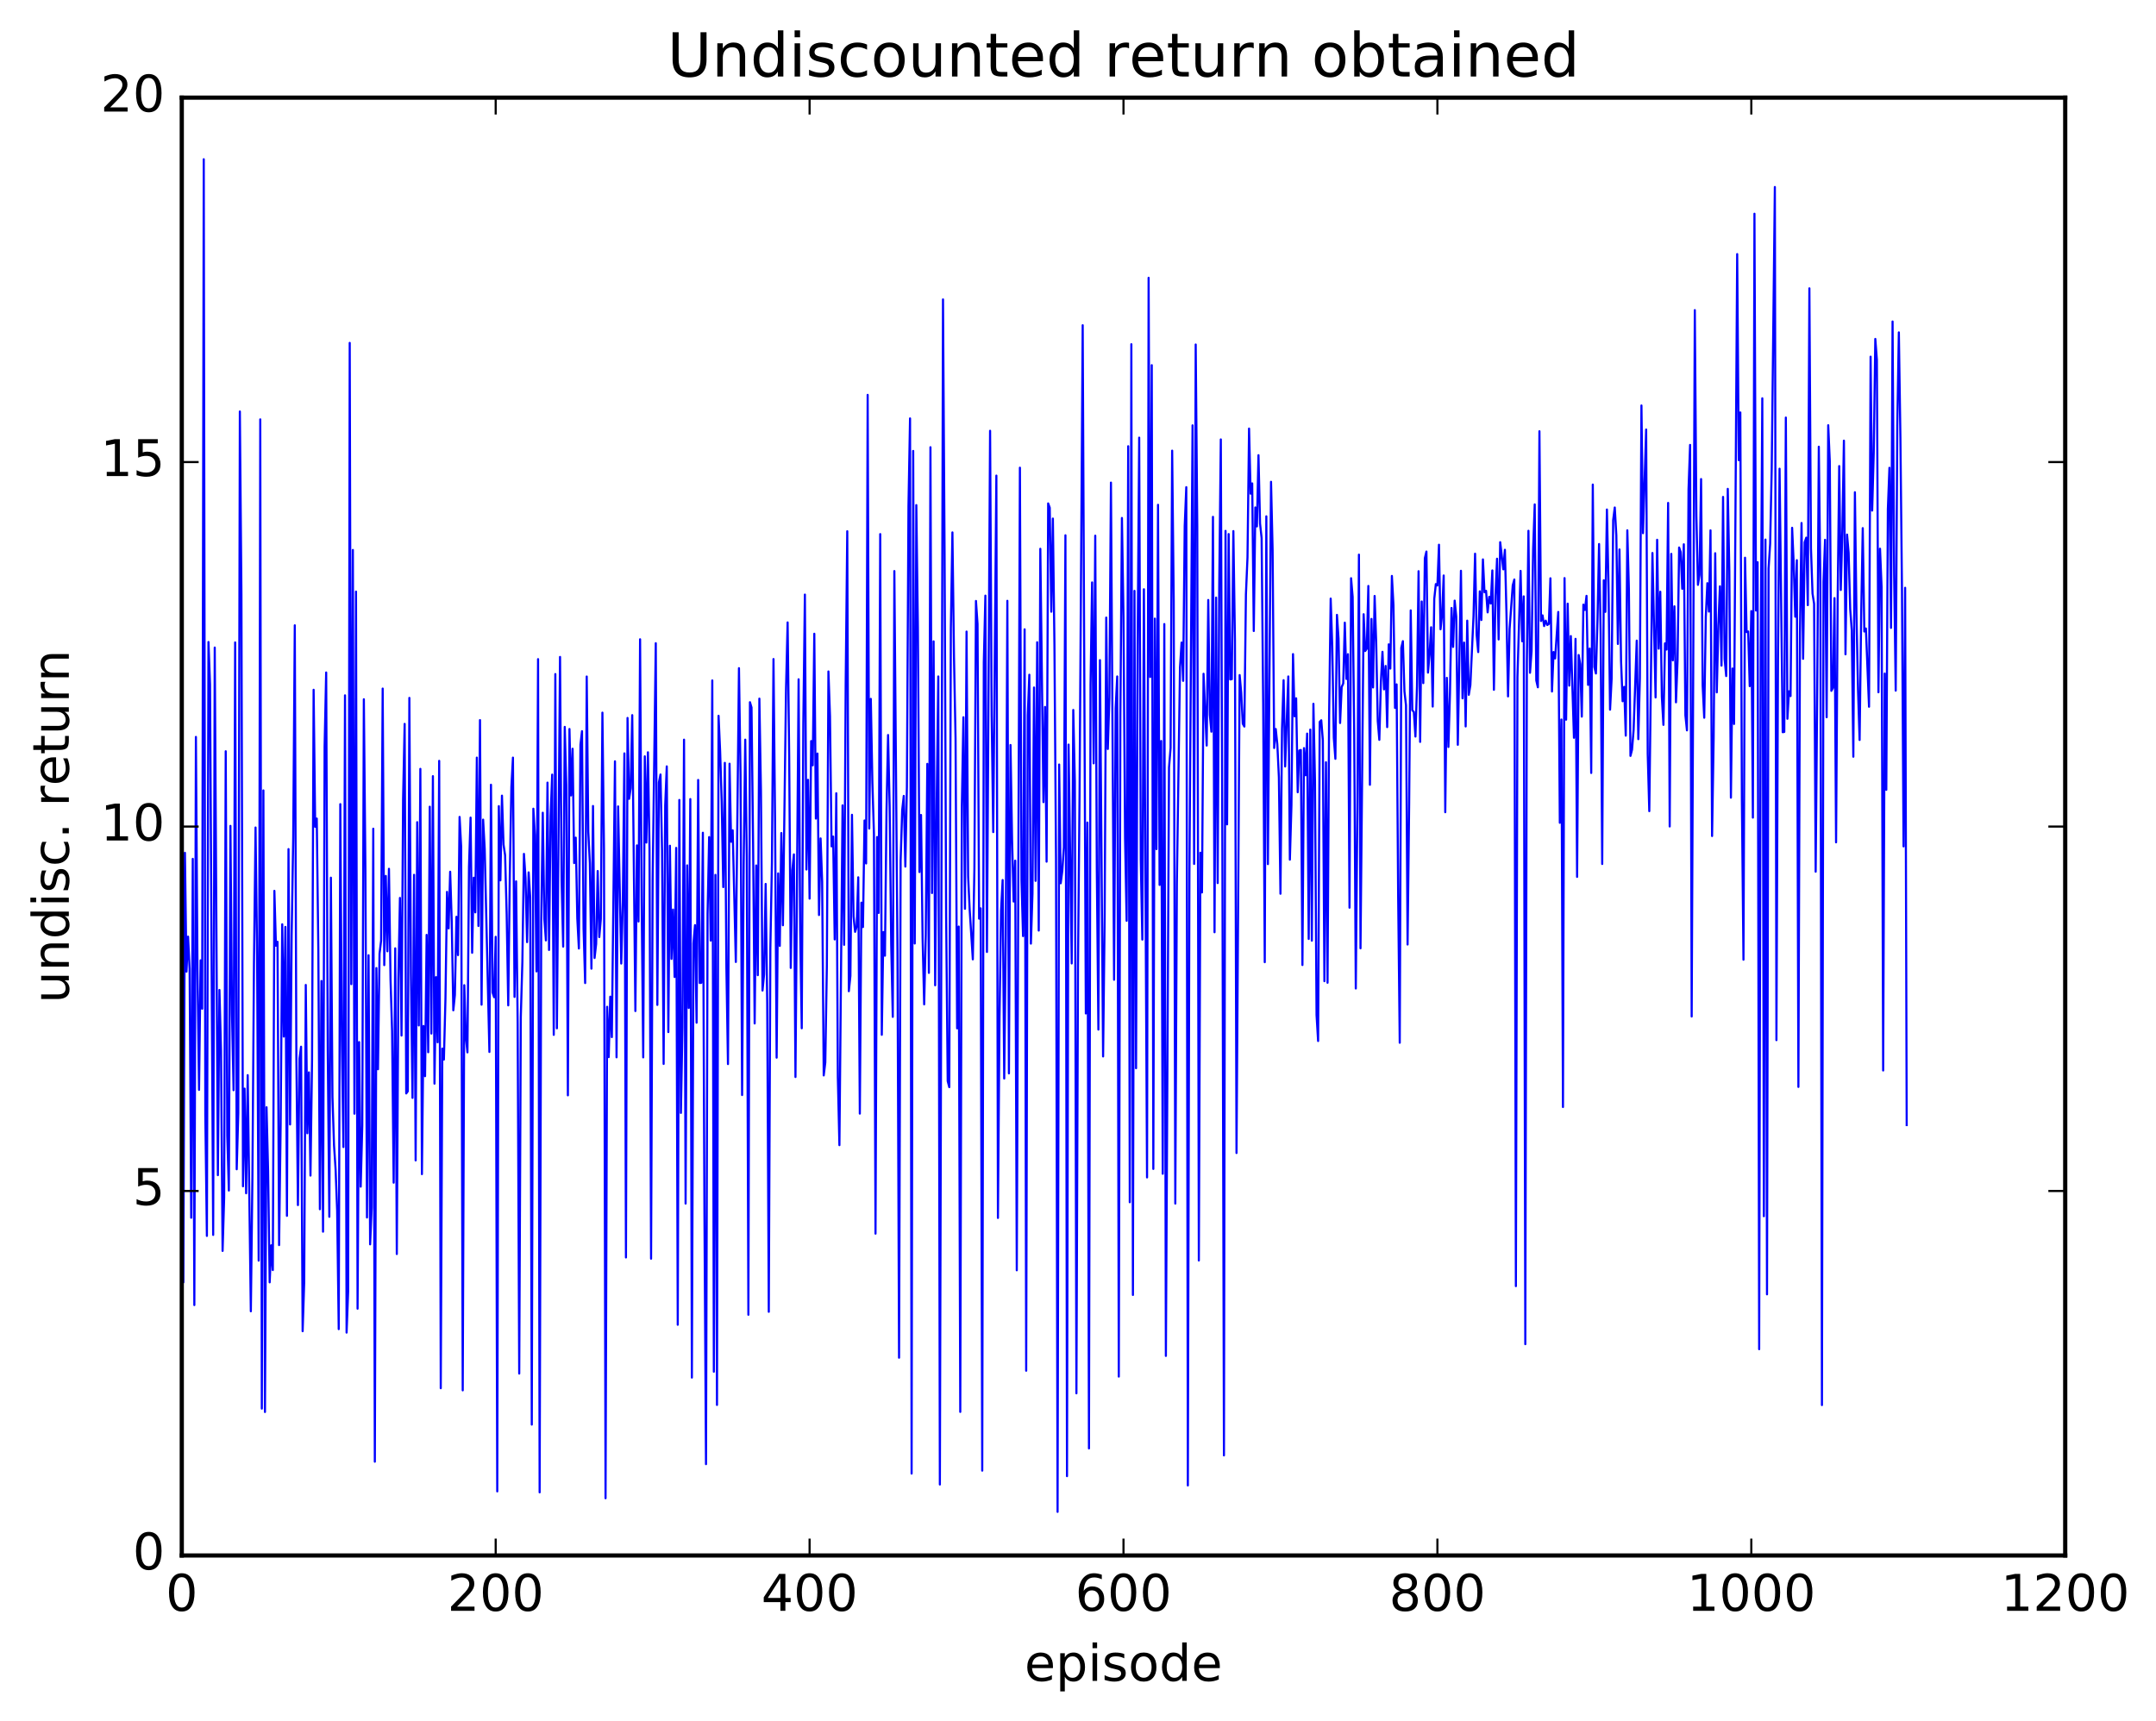 <?xml version="1.0" encoding="utf-8" standalone="no"?>
<!DOCTYPE svg PUBLIC "-//W3C//DTD SVG 1.1//EN"
  "http://www.w3.org/Graphics/SVG/1.1/DTD/svg11.dtd">
<!-- Created with matplotlib (http://matplotlib.org/) -->
<svg height="408pt" version="1.1" viewBox="0 0 511 408" width="511pt" xmlns="http://www.w3.org/2000/svg" xmlns:xlink="http://www.w3.org/1999/xlink">
 <defs>
  <style type="text/css">
*{stroke-linecap:butt;stroke-linejoin:round;stroke-miterlimit:100000;}
  </style>
 </defs>
 <g id="figure_1">
  <g id="patch_1">
   <path d="M 0 408.169 
L 511.954 408.169 
L 511.954 0 
L 0 0 
z
" style="fill:#ffffff;"/>
  </g>
  <g id="axes_1">
   <g id="patch_2">
    <path d="M 43.084 368.742 
L 489.484 368.742 
L 489.484 23.142 
L 43.084 23.142 
z
" style="fill:#ffffff;"/>
   </g>
   <g id="line2d_1">
    <path clip-path="url(#p4580f0c4d4)" d="M 43.084 58.697 
L 43.456 303.981 
L 43.828 202.17 
L 44.2 230.336 
L 44.572 222.038 
L 44.944 229.709 
L 45.316 288.683 
L 45.688 203.602 
L 46.06 309.382 
L 46.432 174.697 
L 46.804 229.869 
L 47.176 258.363 
L 47.548 227.66 
L 47.92 239.134 
L 48.292 37.749 
L 48.664 264.371 
L 49.036 292.985 
L 49.408 152.189 
L 49.78 162.261 
L 50.524 292.748 
L 50.896 153.512 
L 51.64 278.583 
L 52.012 234.681 
L 52.384 249.06 
L 52.756 296.54 
L 53.128 283.847 
L 53.5 178.094 
L 53.872 269.241 
L 54.244 282.228 
L 54.616 195.784 
L 54.988 240.271 
L 55.36 258.447 
L 55.732 152.29 
L 56.104 277.183 
L 56.476 263.884 
L 56.848 97.55 
L 57.22 140.887 
L 57.592 281.223 
L 57.964 258.07 
L 58.336 282.877 
L 58.708 254.877 
L 59.452 310.855 
L 59.824 279.237 
L 60.196 228.315 
L 60.568 196.169 
L 60.94 226.555 
L 61.312 298.845 
L 61.684 99.419 
L 62.056 333.922 
L 62.428 187.376 
L 62.8 334.729 
L 63.172 262.489 
L 63.544 277.582 
L 63.916 303.994 
L 64.288 295.211 
L 64.66 301.079 
L 65.032 211.188 
L 65.404 224.198 
L 65.776 223.262 
L 66.148 295.159 
L 66.52 266.477 
L 66.892 219.111 
L 67.264 245.734 
L 67.636 219.736 
L 68.008 288.226 
L 68.38 201.285 
L 68.752 266.565 
L 69.124 221.733 
L 69.496 198.674 
L 69.868 148.237 
L 70.24 250.28 
L 70.612 285.677 
L 70.984 250.977 
L 71.356 248.133 
L 71.728 315.578 
L 72.1 303.932 
L 72.472 233.49 
L 72.844 268.649 
L 73.216 254.217 
L 73.588 278.684 
L 73.96 251.178 
L 74.332 163.52 
L 74.704 196.014 
L 75.076 194.042 
L 75.448 225.046 
L 75.82 286.661 
L 76.192 232.552 
L 76.564 291.982 
L 76.936 176.974 
L 77.308 159.42 
L 77.68 249.001 
L 78.052 288.454 
L 78.424 208.063 
L 78.796 260.04 
L 79.168 271.484 
L 79.54 277.222 
L 79.912 286.992 
L 80.284 315.084 
L 80.656 190.63 
L 81.028 246.721 
L 81.4 271.915 
L 81.772 164.84 
L 82.144 315.905 
L 82.516 306.146 
L 82.888 81.285 
L 83.26 233.301 
L 83.632 130.375 
L 84.004 264.013 
L 84.376 140.247 
L 84.748 310.234 
L 85.12 247.034 
L 85.492 281.307 
L 85.864 266.826 
L 86.236 165.765 
L 86.608 206.3 
L 86.98 288.621 
L 87.352 226.45 
L 87.724 294.985 
L 88.096 286.263 
L 88.468 196.455 
L 88.84 346.511 
L 89.212 229.487 
L 89.584 253.475 
L 89.956 226.083 
L 90.328 222.982 
L 90.7 163.232 
L 91.072 228.795 
L 91.444 207.652 
L 91.816 225.514 
L 92.188 205.962 
L 92.56 232.153 
L 92.932 244.435 
L 93.304 280.363 
L 93.676 224.811 
L 94.048 297.278 
L 94.42 232.122 
L 94.792 212.865 
L 95.164 245.49 
L 95.536 189.501 
L 95.908 171.606 
L 96.28 259.213 
L 96.652 258.702 
L 97.024 165.442 
L 97.396 230.851 
L 97.768 260.26 
L 98.14 207.386 
L 98.512 275.092 
L 98.884 194.907 
L 99.256 243.09 
L 99.628 182.267 
L 100 278.34 
L 100.372 243.208 
L 100.744 255.124 
L 101.116 221.621 
L 101.488 249.441 
L 101.86 191.242 
L 102.232 245.017 
L 102.604 183.996 
L 102.976 256.886 
L 103.348 231.641 
L 103.72 247.088 
L 104.092 180.368 
L 104.464 329.091 
L 104.836 248.592 
L 105.208 251.19 
L 105.58 236.722 
L 105.952 211.426 
L 106.324 220.088 
L 106.696 206.658 
L 107.068 218.61 
L 107.44 239.505 
L 107.812 235.878 
L 108.184 217.338 
L 108.556 226.419 
L 108.928 193.661 
L 109.3 200.71 
L 109.672 329.594 
L 110.044 233.549 
L 110.416 245.825 
L 110.788 249.479 
L 111.16 205.417 
L 111.532 193.822 
L 111.904 225.865 
L 112.276 208.064 
L 112.648 216.286 
L 113.02 179.597 
L 113.392 219.515 
L 113.764 170.707 
L 114.136 238.17 
L 114.508 194.303 
L 114.88 201.238 
L 115.996 249.372 
L 116.368 186.028 
L 116.74 235.273 
L 117.112 236.399 
L 117.484 222.084 
L 117.856 353.552 
L 118.228 191.106 
L 118.6 208.7 
L 118.972 188.616 
L 119.344 200.214 
L 119.716 202.752 
L 120.088 216.776 
L 120.46 238.334 
L 120.832 207.38 
L 121.204 186.554 
L 121.576 179.603 
L 121.948 236.328 
L 122.32 208.933 
L 122.692 242.709 
L 123.064 325.622 
L 123.436 241.067 
L 123.808 228.065 
L 124.18 202.424 
L 124.552 208.101 
L 124.924 223.341 
L 125.296 206.804 
L 125.668 212.769 
L 126.04 337.714 
L 126.412 191.715 
L 126.784 197.979 
L 127.156 230.283 
L 127.528 156.255 
L 127.9 353.78 
L 128.272 218.553 
L 128.644 192.667 
L 129.016 217.834 
L 129.388 222.934 
L 129.76 185.528 
L 130.132 225.195 
L 130.504 193.35 
L 130.876 183.628 
L 131.248 245.325 
L 131.62 159.794 
L 131.992 243.77 
L 132.736 155.734 
L 133.108 208.813 
L 133.48 224.408 
L 133.852 172.319 
L 134.224 186.194 
L 134.596 259.66 
L 134.968 172.814 
L 135.34 188.567 
L 135.712 177.499 
L 136.084 204.604 
L 136.456 198.575 
L 136.828 217.689 
L 137.2 224.851 
L 137.572 176.55 
L 137.944 173.33 
L 138.316 220.16 
L 138.688 233.043 
L 139.06 160.376 
L 139.432 197.173 
L 139.804 204.621 
L 140.176 229.631 
L 140.548 191.068 
L 140.92 227.099 
L 141.292 223.781 
L 141.664 206.482 
L 142.036 222.142 
L 142.408 217.831 
L 142.78 168.939 
L 143.152 201.451 
L 143.524 355.172 
L 143.896 238.666 
L 144.268 250.597 
L 144.64 236.277 
L 145.012 245.857 
L 145.756 180.477 
L 146.128 250.647 
L 146.5 191.167 
L 147.244 228.421 
L 147.616 213.967 
L 147.988 178.599 
L 148.36 298.093 
L 148.732 170.196 
L 149.104 189.374 
L 149.476 186.847 
L 149.848 169.531 
L 150.592 239.68 
L 150.964 200.408 
L 151.336 218.456 
L 151.708 151.549 
L 152.08 213.511 
L 152.452 250.661 
L 152.824 179.296 
L 153.196 199.736 
L 153.568 178.336 
L 153.94 201.258 
L 154.312 298.386 
L 154.684 208.716 
L 155.428 152.481 
L 155.8 238.224 
L 156.172 185.481 
L 156.544 183.604 
L 156.916 201.613 
L 157.288 252.213 
L 157.66 190.97 
L 158.032 181.68 
L 158.404 244.662 
L 158.776 200.488 
L 159.148 227.314 
L 159.52 215.614 
L 159.892 231.61 
L 160.264 201.001 
L 160.636 314.047 
L 161.008 189.637 
L 161.38 263.824 
L 161.752 243.658 
L 162.124 175.343 
L 162.496 285.32 
L 162.868 205.143 
L 163.24 238.948 
L 163.612 189.428 
L 163.984 326.569 
L 164.356 223.658 
L 164.728 219.315 
L 165.1 242.443 
L 165.472 184.895 
L 165.844 233.026 
L 166.216 232.977 
L 166.588 197.41 
L 166.96 287.355 
L 167.332 347.09 
L 167.704 216.615 
L 168.076 198.439 
L 168.448 222.979 
L 168.82 161.303 
L 169.192 325.181 
L 169.564 207.4 
L 169.936 333.055 
L 170.308 169.684 
L 170.68 178.114 
L 171.052 190.053 
L 171.424 210.291 
L 171.796 180.845 
L 172.168 229.536 
L 172.54 252.25 
L 172.912 181.044 
L 173.284 199.551 
L 173.656 196.837 
L 174.4 228.041 
L 175.144 158.394 
L 175.516 183.504 
L 175.888 259.589 
L 176.26 204.86 
L 176.632 175.343 
L 177.004 203.034 
L 177.376 311.676 
L 177.748 166.466 
L 178.12 167.719 
L 178.492 199.926 
L 178.864 242.618 
L 179.236 205.169 
L 179.608 231.175 
L 179.98 165.616 
L 180.352 187.397 
L 180.724 234.816 
L 181.096 230.996 
L 181.468 209.545 
L 181.84 237.692 
L 182.212 310.975 
L 182.584 224.787 
L 182.956 204.554 
L 183.328 156.236 
L 183.7 194.694 
L 184.072 250.727 
L 184.444 207.052 
L 184.816 224.238 
L 185.188 197.482 
L 185.56 219.344 
L 186.304 163.12 
L 186.676 147.553 
L 187.048 179.336 
L 187.42 229.457 
L 187.792 206.312 
L 188.164 202.545 
L 188.536 255.314 
L 189.28 161.033 
L 189.652 220.554 
L 190.024 243.762 
L 190.396 171.554 
L 190.768 140.952 
L 191.14 206.127 
L 191.512 184.863 
L 191.884 213.031 
L 192.256 175.677 
L 192.628 181.426 
L 193 150.236 
L 193.372 194.052 
L 193.744 178.635 
L 194.116 216.915 
L 194.488 198.754 
L 194.86 209.032 
L 195.232 254.942 
L 195.604 251.882 
L 195.976 228.932 
L 196.348 159.177 
L 196.72 169.809 
L 197.092 200.642 
L 197.464 198.314 
L 197.836 222.697 
L 198.208 188.048 
L 198.58 255.349 
L 198.952 271.468 
L 199.696 190.923 
L 200.068 223.977 
L 200.44 161.975 
L 200.812 125.935 
L 201.184 234.975 
L 201.556 231.355 
L 201.928 193.157 
L 202.3 217.229 
L 202.672 220.905 
L 203.044 219.612 
L 203.416 207.973 
L 203.788 263.993 
L 204.16 213.984 
L 204.532 219.774 
L 204.904 194.506 
L 205.276 204.692 
L 205.648 93.61 
L 206.02 196.412 
L 206.392 165.673 
L 206.764 185.442 
L 207.136 197.663 
L 207.508 292.446 
L 207.88 198.428 
L 208.252 216.419 
L 208.624 126.613 
L 208.996 245.309 
L 209.368 220.956 
L 209.74 226.56 
L 210.112 192.275 
L 210.484 174.243 
L 210.856 191.129 
L 211.228 223.879 
L 211.6 241.053 
L 211.972 135.378 
L 212.716 225.589 
L 213.088 321.858 
L 213.46 204.009 
L 213.832 192.052 
L 214.204 188.678 
L 214.576 205.432 
L 214.948 186.52 
L 215.32 120.01 
L 215.692 99.191 
L 216.064 349.33 
L 216.436 106.9 
L 216.808 223.662 
L 217.18 119.742 
L 217.552 148.875 
L 217.924 206.725 
L 218.296 193.196 
L 218.668 222.354 
L 219.04 238.098 
L 219.412 221.621 
L 219.784 181.084 
L 220.156 230.631 
L 220.528 106.018 
L 220.9 211.706 
L 221.272 152.039 
L 221.644 233.57 
L 222.016 189.351 
L 222.388 160.364 
L 222.76 351.921 
L 223.504 70.981 
L 223.876 130.906 
L 224.248 217.086 
L 224.62 256.285 
L 224.992 257.723 
L 225.364 148.952 
L 225.736 126.213 
L 226.108 155.704 
L 226.48 175.088 
L 226.852 243.783 
L 227.224 219.654 
L 227.596 334.706 
L 227.968 191.127 
L 228.34 170.036 
L 228.712 215.44 
L 229.084 149.721 
L 229.456 207.712 
L 229.828 215.669 
L 230.572 227.425 
L 230.944 205.899 
L 231.316 142.463 
L 231.688 147.927 
L 232.06 217.78 
L 232.432 215.328 
L 232.804 348.628 
L 233.176 156.987 
L 233.548 141.201 
L 233.92 225.668 
L 234.664 102.124 
L 235.036 169.492 
L 235.408 197.257 
L 236.152 112.748 
L 236.524 288.724 
L 236.896 241.179 
L 237.268 215.823 
L 237.64 208.62 
L 238.012 255.674 
L 238.384 221.606 
L 238.756 142.43 
L 239.128 254.459 
L 239.5 176.61 
L 239.872 198.895 
L 240.244 213.72 
L 240.616 204.022 
L 240.988 301.135 
L 241.732 110.87 
L 242.104 208.694 
L 242.476 221.913 
L 242.848 149.188 
L 243.22 324.941 
L 243.592 169.604 
L 243.964 159.953 
L 244.336 223.697 
L 244.708 211.872 
L 245.08 162.982 
L 245.452 208.814 
L 245.824 152.249 
L 246.196 220.597 
L 246.568 130.096 
L 247.312 190.155 
L 247.684 167.584 
L 248.056 204.267 
L 248.428 119.34 
L 248.8 120.361 
L 249.172 145.012 
L 249.544 122.933 
L 249.916 152.879 
L 250.288 203.455 
L 250.66 358.403 
L 251.032 181.238 
L 251.404 209.387 
L 251.776 206.483 
L 252.148 200.846 
L 252.52 126.895 
L 252.892 349.936 
L 253.264 176.513 
L 254.008 228.399 
L 254.38 168.304 
L 254.752 185.259 
L 255.124 330.305 
L 255.496 229.14 
L 255.868 188.551 
L 256.612 77.098 
L 257.356 240.258 
L 257.728 194.993 
L 258.1 343.367 
L 258.472 162.383 
L 258.844 138.069 
L 259.216 180.957 
L 259.588 126.991 
L 259.96 206.156 
L 260.332 244.072 
L 260.704 156.491 
L 261.448 250.441 
L 261.82 217.289 
L 262.192 146.403 
L 262.564 177.553 
L 262.936 165.372 
L 263.308 114.407 
L 264.052 232.261 
L 264.424 167.887 
L 264.796 160.36 
L 265.168 326.334 
L 265.54 169.838 
L 265.912 122.792 
L 266.284 146.268 
L 266.656 198.652 
L 267.028 218.28 
L 267.4 105.779 
L 267.772 285.001 
L 268.144 81.602 
L 268.516 306.98 
L 268.888 140.069 
L 269.26 253.229 
L 269.632 152.99 
L 270.004 103.751 
L 270.376 203.866 
L 270.748 222.735 
L 271.12 139.69 
L 271.864 279.12 
L 272.236 65.854 
L 272.608 160.494 
L 272.98 86.566 
L 273.352 277.106 
L 273.724 146.642 
L 274.096 201.293 
L 274.468 119.67 
L 274.84 209.779 
L 275.212 175.659 
L 275.584 278.251 
L 275.956 147.94 
L 276.328 321.431 
L 277.072 181.935 
L 277.444 177.335 
L 277.816 106.833 
L 278.188 142.538 
L 278.56 285.322 
L 278.932 209.337 
L 279.676 158.166 
L 280.048 152.319 
L 280.42 161.405 
L 280.792 124.696 
L 281.164 115.49 
L 281.536 352.144 
L 281.908 206.869 
L 282.652 100.836 
L 283.024 204.804 
L 283.396 81.671 
L 283.768 124.812 
L 284.14 298.813 
L 284.512 202.154 
L 284.884 211.571 
L 285.256 159.724 
L 286 176.741 
L 286.372 142.232 
L 286.744 169.424 
L 287.116 173.457 
L 287.488 122.523 
L 287.86 220.998 
L 288.232 141.662 
L 288.604 209.338 
L 288.976 138.673 
L 289.348 104.17 
L 289.72 201.933 
L 290.092 345.019 
L 290.464 125.852 
L 290.836 195.428 
L 291.208 126.602 
L 291.58 161.072 
L 291.952 161.001 
L 292.324 125.902 
L 292.696 151.763 
L 293.068 273.332 
L 293.812 160.036 
L 294.184 164.224 
L 294.556 171.569 
L 294.928 172.239 
L 295.3 140.923 
L 295.672 132.128 
L 296.044 101.598 
L 296.416 117.036 
L 296.788 114.593 
L 297.16 149.586 
L 297.532 120.296 
L 297.904 124.796 
L 298.276 107.908 
L 298.648 124.106 
L 299.02 127.542 
L 299.392 166.929 
L 299.764 228.096 
L 300.136 122.4 
L 300.508 204.842 
L 301.252 114.215 
L 301.624 130.308 
L 301.996 177.324 
L 302.368 172.818 
L 302.74 176.4 
L 303.112 184.234 
L 303.484 211.872 
L 303.856 172.812 
L 304.228 161.248 
L 304.6 181.702 
L 305.344 160.362 
L 305.716 203.79 
L 306.088 190.847 
L 306.46 155.062 
L 306.832 169.817 
L 307.204 165.532 
L 307.576 187.81 
L 307.948 177.92 
L 308.32 177.789 
L 308.692 228.767 
L 309.064 177.347 
L 309.436 183.779 
L 309.808 173.905 
L 310.18 222.583 
L 310.552 172.954 
L 310.924 222.993 
L 311.296 166.839 
L 311.668 185.073 
L 312.04 240.598 
L 312.412 246.781 
L 312.784 171.141 
L 313.156 170.748 
L 313.528 175.464 
L 313.9 232.6 
L 314.272 180.701 
L 314.644 232.97 
L 315.016 169.559 
L 315.388 141.903 
L 315.76 153.102 
L 316.132 174.934 
L 316.504 179.882 
L 316.876 145.762 
L 317.248 151.355 
L 317.62 171.395 
L 317.992 162.872 
L 318.364 162.013 
L 318.736 147.604 
L 319.108 160.952 
L 319.48 155.08 
L 319.852 215.173 
L 320.224 137.074 
L 320.596 141.492 
L 320.968 174.071 
L 321.34 234.329 
L 321.712 192.034 
L 322.084 131.482 
L 322.456 224.813 
L 323.2 145.609 
L 323.572 154.335 
L 323.944 153.78 
L 324.316 138.908 
L 324.688 186.041 
L 325.06 146.723 
L 325.432 162.967 
L 325.804 141.279 
L 326.176 152.3 
L 326.548 170.932 
L 326.92 175.385 
L 327.292 161.671 
L 327.664 154.517 
L 328.036 163.419 
L 328.408 157.87 
L 328.78 172.369 
L 329.152 152.746 
L 329.524 158.503 
L 329.896 136.53 
L 330.268 143.48 
L 330.64 167.819 
L 331.012 162.242 
L 331.384 212.669 
L 331.756 247.194 
L 332.128 153.579 
L 332.5 151.992 
L 332.872 163.903 
L 333.244 167.224 
L 333.616 223.907 
L 333.988 190.391 
L 334.36 144.701 
L 334.732 168.37 
L 335.104 168.771 
L 335.476 174.607 
L 335.848 162.695 
L 336.22 135.41 
L 336.592 175.873 
L 336.964 142.595 
L 337.336 161.937 
L 337.708 132.338 
L 338.08 130.75 
L 338.452 159.451 
L 338.824 155.121 
L 339.196 148.699 
L 339.568 167.495 
L 339.94 141.963 
L 340.312 138.461 
L 340.684 138.804 
L 341.056 129.132 
L 341.428 149.179 
L 341.8 145.716 
L 342.172 136.425 
L 342.544 192.544 
L 342.916 160.687 
L 343.288 177.075 
L 343.66 164.429 
L 344.032 144.131 
L 344.404 153.356 
L 344.776 142.385 
L 345.148 146.141 
L 345.52 176.561 
L 346.264 135.31 
L 346.636 165.548 
L 347.008 152.328 
L 347.38 172.21 
L 347.752 147.132 
L 348.124 164.711 
L 348.496 162.428 
L 349.24 146.112 
L 349.612 131.257 
L 349.984 150.499 
L 350.356 154.582 
L 350.728 140.181 
L 351.1 146.978 
L 351.472 132.612 
L 351.844 140.41 
L 352.216 140.064 
L 352.588 145.17 
L 352.96 141.486 
L 353.332 143.075 
L 353.704 135.226 
L 354.076 163.522 
L 354.448 141.149 
L 354.82 132.448 
L 355.192 151.588 
L 355.564 128.531 
L 356.308 134.968 
L 356.68 130.331 
L 357.052 145.37 
L 357.424 165.09 
L 357.796 149.087 
L 358.54 138.765 
L 358.912 137.379 
L 359.284 304.893 
L 359.656 160.552 
L 360.4 135.337 
L 360.772 152.02 
L 361.144 141.373 
L 361.516 318.649 
L 361.888 156.85 
L 362.26 125.827 
L 362.632 159.49 
L 363.004 154.343 
L 363.376 130.12 
L 363.748 119.577 
L 364.12 161.296 
L 364.492 162.929 
L 364.864 102.232 
L 365.236 147.216 
L 365.608 145.879 
L 365.98 148.415 
L 366.352 147.126 
L 366.724 148.164 
L 367.096 147.914 
L 367.468 137.086 
L 367.84 163.929 
L 368.212 154.568 
L 368.584 156.087 
L 369.328 145.067 
L 369.7 195.047 
L 370.072 170.572 
L 370.444 262.429 
L 370.816 137.043 
L 371.188 170.61 
L 371.56 143.108 
L 371.932 162.541 
L 372.304 150.784 
L 373.048 174.898 
L 373.42 151.448 
L 373.792 207.871 
L 374.164 155.279 
L 374.536 157.447 
L 374.908 169.882 
L 375.28 143.335 
L 375.652 144.587 
L 376.024 141.254 
L 376.396 162.357 
L 376.768 153.741 
L 377.14 183.235 
L 377.512 114.873 
L 377.884 158.118 
L 378.256 159.66 
L 378.628 146.884 
L 379 128.968 
L 379.372 150.133 
L 379.744 204.817 
L 380.116 137.557 
L 380.488 145.05 
L 380.86 120.785 
L 381.232 138.356 
L 381.604 168.236 
L 381.976 160.9 
L 382.348 123.258 
L 382.72 120.307 
L 383.092 126.906 
L 383.464 152.656 
L 383.836 130.255 
L 384.208 156.652 
L 384.58 166.232 
L 384.952 162.834 
L 385.324 174.39 
L 385.696 125.714 
L 386.068 139.689 
L 386.44 179.194 
L 386.812 177.722 
L 387.184 173.08 
L 387.928 151.866 
L 388.3 175.222 
L 388.672 160.73 
L 389.044 96.122 
L 389.416 126.394 
L 390.16 101.826 
L 390.532 178.699 
L 390.904 192.292 
L 391.648 131.094 
L 392.392 165.335 
L 392.764 127.959 
L 393.136 153.772 
L 393.508 140.275 
L 393.88 165.185 
L 394.252 171.838 
L 394.624 152.511 
L 394.996 153.98 
L 395.368 119.221 
L 395.74 195.92 
L 396.112 131.299 
L 396.484 156.535 
L 396.856 143.737 
L 397.228 166.492 
L 397.6 156.67 
L 397.972 129.795 
L 398.344 130.859 
L 398.716 139.575 
L 399.088 129.028 
L 399.46 169.549 
L 399.832 173.143 
L 400.204 116.022 
L 400.576 105.473 
L 400.948 240.973 
L 401.692 73.517 
L 402.064 122.232 
L 402.436 138.647 
L 402.808 136.302 
L 403.18 113.565 
L 403.552 162.446 
L 403.924 170.146 
L 404.296 146.202 
L 404.668 138.242 
L 405.04 144.983 
L 405.412 125.723 
L 405.784 198.187 
L 406.156 174.965 
L 406.528 131.15 
L 406.9 164.134 
L 407.272 148.308 
L 407.644 138.993 
L 408.016 157.788 
L 408.388 117.797 
L 408.76 156.229 
L 409.132 160.268 
L 409.504 115.888 
L 409.876 135.409 
L 410.248 189.096 
L 410.62 158.48 
L 410.992 171.626 
L 411.736 60.238 
L 412.108 109.092 
L 412.48 97.771 
L 412.852 189.752 
L 413.224 227.505 
L 413.596 132.214 
L 413.968 149.834 
L 414.34 149.696 
L 414.712 162.665 
L 415.084 144.859 
L 415.456 193.824 
L 415.828 50.667 
L 416.2 144.733 
L 416.572 133.276 
L 416.944 319.839 
L 417.316 153.739 
L 417.688 94.425 
L 418.06 288.319 
L 418.432 127.911 
L 418.804 306.837 
L 419.176 134.804 
L 419.548 128.912 
L 419.92 111.09 
L 420.664 44.331 
L 421.036 246.579 
L 421.408 156.322 
L 421.78 111.114 
L 422.524 173.577 
L 422.896 173.511 
L 423.268 98.989 
L 423.64 170.393 
L 424.012 163.873 
L 424.384 165.009 
L 424.756 125.119 
L 425.128 133.549 
L 425.5 146.205 
L 425.872 132.8 
L 426.244 257.664 
L 426.616 149.974 
L 426.988 123.982 
L 427.36 156.179 
L 427.732 128.565 
L 428.104 127.457 
L 428.476 143.453 
L 428.848 68.351 
L 429.22 129.996 
L 429.592 140.713 
L 429.964 143.125 
L 430.336 206.643 
L 430.708 163.293 
L 431.08 105.9 
L 431.452 138.058 
L 431.824 333.089 
L 432.196 137.847 
L 432.568 127.962 
L 432.94 170.03 
L 433.312 100.805 
L 433.684 109.344 
L 434.056 163.769 
L 434.428 163.066 
L 434.8 141.791 
L 435.172 199.685 
L 435.544 142.813 
L 435.916 110.489 
L 436.288 139.861 
L 436.66 125.907 
L 437.032 104.461 
L 437.404 155.112 
L 437.776 126.726 
L 438.148 131.057 
L 438.52 144.368 
L 438.892 149.407 
L 439.264 179.389 
L 439.636 116.692 
L 440.008 145.683 
L 440.38 163.716 
L 440.752 175.418 
L 441.124 145.682 
L 441.496 125.199 
L 441.868 149.707 
L 442.24 148.984 
L 442.984 167.541 
L 443.356 84.556 
L 443.728 121.034 
L 444.1 107.348 
L 444.472 80.348 
L 444.844 85.282 
L 445.216 164.111 
L 445.588 130.079 
L 445.96 139.173 
L 446.332 253.768 
L 446.704 159.673 
L 447.076 187.237 
L 447.448 120.71 
L 447.82 110.897 
L 448.192 148.85 
L 448.564 76.217 
L 448.936 136.168 
L 449.308 163.719 
L 449.68 100.834 
L 450.052 78.797 
L 450.424 103.928 
L 450.796 140.119 
L 451.168 200.643 
L 451.54 139.339 
L 451.912 266.708 
L 451.912 266.708 
" style="fill:none;stroke:#0000ff;stroke-linecap:square;stroke-width:0.5;"/>
   </g>
   <g id="patch_3">
    <path d="M 43.084 23.142 
L 489.484 23.142 
" style="fill:none;stroke:#000000;stroke-linecap:square;stroke-linejoin:miter;"/>
   </g>
   <g id="patch_4">
    <path d="M 43.084 368.742 
L 43.084 23.142 
" style="fill:none;stroke:#000000;stroke-linecap:square;stroke-linejoin:miter;"/>
   </g>
   <g id="patch_5">
    <path d="M 43.084 368.742 
L 489.484 368.742 
" style="fill:none;stroke:#000000;stroke-linecap:square;stroke-linejoin:miter;"/>
   </g>
   <g id="patch_6">
    <path d="M 489.484 368.742 
L 489.484 23.142 
" style="fill:none;stroke:#000000;stroke-linecap:square;stroke-linejoin:miter;"/>
   </g>
   <g id="matplotlib.axis_1">
    <g id="xtick_1">
     <g id="line2d_2">
      <defs>
       <path d="M 0 0 
L 0 -4 
" id="m487f08a653" style="stroke:#000000;stroke-width:0.5;"/>
      </defs>
      <g>
       <use style="stroke:#000000;stroke-width:0.5;" x="43.084" xlink:href="#m487f08a653" y="368.742"/>
      </g>
     </g>
     <g id="line2d_3">
      <defs>
       <path d="M 0 0 
L 0 4 
" id="m4de6dbcae2" style="stroke:#000000;stroke-width:0.5;"/>
      </defs>
      <g>
       <use style="stroke:#000000;stroke-width:0.5;" x="43.084" xlink:href="#m4de6dbcae2" y="23.142"/>
      </g>
     </g>
     <g id="text_1">
      <!-- 0 -->
      <defs>
       <path d="M 31.781 66.406 
Q 24.172 66.406 20.328 58.906 
Q 16.5 51.422 16.5 36.375 
Q 16.5 21.391 20.328 13.891 
Q 24.172 6.391 31.781 6.391 
Q 39.453 6.391 43.281 13.891 
Q 47.125 21.391 47.125 36.375 
Q 47.125 51.422 43.281 58.906 
Q 39.453 66.406 31.781 66.406 
M 31.781 74.219 
Q 44.047 74.219 50.516 64.516 
Q 56.984 54.828 56.984 36.375 
Q 56.984 17.969 50.516 8.266 
Q 44.047 -1.422 31.781 -1.422 
Q 19.531 -1.422 13.062 8.266 
Q 6.594 17.969 6.594 36.375 
Q 6.594 54.828 13.062 64.516 
Q 19.531 74.219 31.781 74.219 
" id="BitstreamVeraSans-Roman-30"/>
      </defs>
      <g transform="translate(39.266 381.86)scale(0.12 -0.12)">
       <use xlink:href="#BitstreamVeraSans-Roman-30"/>
      </g>
     </g>
    </g>
    <g id="xtick_2">
     <g id="line2d_4">
      <g>
       <use style="stroke:#000000;stroke-width:0.5;" x="117.484" xlink:href="#m487f08a653" y="368.742"/>
      </g>
     </g>
     <g id="line2d_5">
      <g>
       <use style="stroke:#000000;stroke-width:0.5;" x="117.484" xlink:href="#m4de6dbcae2" y="23.142"/>
      </g>
     </g>
     <g id="text_2">
      <!-- 200 -->
      <defs>
       <path d="M 19.188 8.297 
L 53.609 8.297 
L 53.609 0 
L 7.328 0 
L 7.328 8.297 
Q 12.938 14.109 22.625 23.891 
Q 32.328 33.688 34.812 36.531 
Q 39.547 41.844 41.422 45.531 
Q 43.312 49.219 43.312 52.781 
Q 43.312 58.594 39.234 62.25 
Q 35.156 65.922 28.609 65.922 
Q 23.969 65.922 18.812 64.312 
Q 13.672 62.703 7.812 59.422 
L 7.812 69.391 
Q 13.766 71.781 18.938 73 
Q 24.125 74.219 28.422 74.219 
Q 39.75 74.219 46.484 68.547 
Q 53.219 62.891 53.219 53.422 
Q 53.219 48.922 51.531 44.891 
Q 49.859 40.875 45.406 35.406 
Q 44.188 33.984 37.641 27.219 
Q 31.109 20.453 19.188 8.297 
" id="BitstreamVeraSans-Roman-32"/>
      </defs>
      <g transform="translate(106.031 381.86)scale(0.12 -0.12)">
       <use xlink:href="#BitstreamVeraSans-Roman-32"/>
       <use x="63.623" xlink:href="#BitstreamVeraSans-Roman-30"/>
       <use x="127.246" xlink:href="#BitstreamVeraSans-Roman-30"/>
      </g>
     </g>
    </g>
    <g id="xtick_3">
     <g id="line2d_6">
      <g>
       <use style="stroke:#000000;stroke-width:0.5;" x="191.884" xlink:href="#m487f08a653" y="368.742"/>
      </g>
     </g>
     <g id="line2d_7">
      <g>
       <use style="stroke:#000000;stroke-width:0.5;" x="191.884" xlink:href="#m4de6dbcae2" y="23.142"/>
      </g>
     </g>
     <g id="text_3">
      <!-- 400 -->
      <defs>
       <path d="M 37.797 64.312 
L 12.891 25.391 
L 37.797 25.391 
z
M 35.203 72.906 
L 47.609 72.906 
L 47.609 25.391 
L 58.016 25.391 
L 58.016 17.188 
L 47.609 17.188 
L 47.609 0 
L 37.797 0 
L 37.797 17.188 
L 4.891 17.188 
L 4.891 26.703 
z
" id="BitstreamVeraSans-Roman-34"/>
      </defs>
      <g transform="translate(180.431 381.86)scale(0.12 -0.12)">
       <use xlink:href="#BitstreamVeraSans-Roman-34"/>
       <use x="63.623" xlink:href="#BitstreamVeraSans-Roman-30"/>
       <use x="127.246" xlink:href="#BitstreamVeraSans-Roman-30"/>
      </g>
     </g>
    </g>
    <g id="xtick_4">
     <g id="line2d_8">
      <g>
       <use style="stroke:#000000;stroke-width:0.5;" x="266.284" xlink:href="#m487f08a653" y="368.742"/>
      </g>
     </g>
     <g id="line2d_9">
      <g>
       <use style="stroke:#000000;stroke-width:0.5;" x="266.284" xlink:href="#m4de6dbcae2" y="23.142"/>
      </g>
     </g>
     <g id="text_4">
      <!-- 600 -->
      <defs>
       <path d="M 33.016 40.375 
Q 26.375 40.375 22.484 35.828 
Q 18.609 31.297 18.609 23.391 
Q 18.609 15.531 22.484 10.953 
Q 26.375 6.391 33.016 6.391 
Q 39.656 6.391 43.531 10.953 
Q 47.406 15.531 47.406 23.391 
Q 47.406 31.297 43.531 35.828 
Q 39.656 40.375 33.016 40.375 
M 52.594 71.297 
L 52.594 62.312 
Q 48.875 64.062 45.094 64.984 
Q 41.312 65.922 37.594 65.922 
Q 27.828 65.922 22.672 59.328 
Q 17.531 52.734 16.797 39.406 
Q 19.672 43.656 24.016 45.922 
Q 28.375 48.188 33.594 48.188 
Q 44.578 48.188 50.953 41.516 
Q 57.328 34.859 57.328 23.391 
Q 57.328 12.156 50.688 5.359 
Q 44.047 -1.422 33.016 -1.422 
Q 20.359 -1.422 13.672 8.266 
Q 6.984 17.969 6.984 36.375 
Q 6.984 53.656 15.188 63.938 
Q 23.391 74.219 37.203 74.219 
Q 40.922 74.219 44.703 73.484 
Q 48.484 72.75 52.594 71.297 
" id="BitstreamVeraSans-Roman-36"/>
      </defs>
      <g transform="translate(254.831 381.86)scale(0.12 -0.12)">
       <use xlink:href="#BitstreamVeraSans-Roman-36"/>
       <use x="63.623" xlink:href="#BitstreamVeraSans-Roman-30"/>
       <use x="127.246" xlink:href="#BitstreamVeraSans-Roman-30"/>
      </g>
     </g>
    </g>
    <g id="xtick_5">
     <g id="line2d_10">
      <g>
       <use style="stroke:#000000;stroke-width:0.5;" x="340.684" xlink:href="#m487f08a653" y="368.742"/>
      </g>
     </g>
     <g id="line2d_11">
      <g>
       <use style="stroke:#000000;stroke-width:0.5;" x="340.684" xlink:href="#m4de6dbcae2" y="23.142"/>
      </g>
     </g>
     <g id="text_5">
      <!-- 800 -->
      <defs>
       <path d="M 31.781 34.625 
Q 24.75 34.625 20.719 30.859 
Q 16.703 27.094 16.703 20.516 
Q 16.703 13.922 20.719 10.156 
Q 24.75 6.391 31.781 6.391 
Q 38.812 6.391 42.859 10.172 
Q 46.922 13.969 46.922 20.516 
Q 46.922 27.094 42.891 30.859 
Q 38.875 34.625 31.781 34.625 
M 21.922 38.812 
Q 15.578 40.375 12.031 44.719 
Q 8.5 49.078 8.5 55.328 
Q 8.5 64.062 14.719 69.141 
Q 20.953 74.219 31.781 74.219 
Q 42.672 74.219 48.875 69.141 
Q 55.078 64.062 55.078 55.328 
Q 55.078 49.078 51.531 44.719 
Q 48 40.375 41.703 38.812 
Q 48.828 37.156 52.797 32.312 
Q 56.781 27.484 56.781 20.516 
Q 56.781 9.906 50.312 4.234 
Q 43.844 -1.422 31.781 -1.422 
Q 19.734 -1.422 13.25 4.234 
Q 6.781 9.906 6.781 20.516 
Q 6.781 27.484 10.781 32.312 
Q 14.797 37.156 21.922 38.812 
M 18.312 54.391 
Q 18.312 48.734 21.844 45.562 
Q 25.391 42.391 31.781 42.391 
Q 38.141 42.391 41.719 45.562 
Q 45.312 48.734 45.312 54.391 
Q 45.312 60.062 41.719 63.234 
Q 38.141 66.406 31.781 66.406 
Q 25.391 66.406 21.844 63.234 
Q 18.312 60.062 18.312 54.391 
" id="BitstreamVeraSans-Roman-38"/>
      </defs>
      <g transform="translate(329.231 381.86)scale(0.12 -0.12)">
       <use xlink:href="#BitstreamVeraSans-Roman-38"/>
       <use x="63.623" xlink:href="#BitstreamVeraSans-Roman-30"/>
       <use x="127.246" xlink:href="#BitstreamVeraSans-Roman-30"/>
      </g>
     </g>
    </g>
    <g id="xtick_6">
     <g id="line2d_12">
      <g>
       <use style="stroke:#000000;stroke-width:0.5;" x="415.084" xlink:href="#m487f08a653" y="368.742"/>
      </g>
     </g>
     <g id="line2d_13">
      <g>
       <use style="stroke:#000000;stroke-width:0.5;" x="415.084" xlink:href="#m4de6dbcae2" y="23.142"/>
      </g>
     </g>
     <g id="text_6">
      <!-- 1000 -->
      <defs>
       <path d="M 12.406 8.297 
L 28.516 8.297 
L 28.516 63.922 
L 10.984 60.406 
L 10.984 69.391 
L 28.422 72.906 
L 38.281 72.906 
L 38.281 8.297 
L 54.391 8.297 
L 54.391 0 
L 12.406 0 
z
" id="BitstreamVeraSans-Roman-31"/>
      </defs>
      <g transform="translate(399.814 381.86)scale(0.12 -0.12)">
       <use xlink:href="#BitstreamVeraSans-Roman-31"/>
       <use x="63.623" xlink:href="#BitstreamVeraSans-Roman-30"/>
       <use x="127.246" xlink:href="#BitstreamVeraSans-Roman-30"/>
       <use x="190.869" xlink:href="#BitstreamVeraSans-Roman-30"/>
      </g>
     </g>
    </g>
    <g id="xtick_7">
     <g id="line2d_14">
      <g>
       <use style="stroke:#000000;stroke-width:0.5;" x="489.484" xlink:href="#m487f08a653" y="368.742"/>
      </g>
     </g>
     <g id="line2d_15">
      <g>
       <use style="stroke:#000000;stroke-width:0.5;" x="489.484" xlink:href="#m4de6dbcae2" y="23.142"/>
      </g>
     </g>
     <g id="text_7">
      <!-- 1200 -->
      <g transform="translate(474.214 381.86)scale(0.12 -0.12)">
       <use xlink:href="#BitstreamVeraSans-Roman-31"/>
       <use x="63.623" xlink:href="#BitstreamVeraSans-Roman-32"/>
       <use x="127.246" xlink:href="#BitstreamVeraSans-Roman-30"/>
       <use x="190.869" xlink:href="#BitstreamVeraSans-Roman-30"/>
      </g>
     </g>
    </g>
    <g id="text_8">
     <!-- episode -->
     <defs>
      <path d="M 18.109 8.203 
L 18.109 -20.797 
L 9.078 -20.797 
L 9.078 54.688 
L 18.109 54.688 
L 18.109 46.391 
Q 20.953 51.266 25.266 53.625 
Q 29.594 56 35.594 56 
Q 45.562 56 51.781 48.094 
Q 58.016 40.188 58.016 27.297 
Q 58.016 14.406 51.781 6.484 
Q 45.562 -1.422 35.594 -1.422 
Q 29.594 -1.422 25.266 0.953 
Q 20.953 3.328 18.109 8.203 
M 48.688 27.297 
Q 48.688 37.203 44.609 42.844 
Q 40.531 48.484 33.406 48.484 
Q 26.266 48.484 22.188 42.844 
Q 18.109 37.203 18.109 27.297 
Q 18.109 17.391 22.188 11.75 
Q 26.266 6.109 33.406 6.109 
Q 40.531 6.109 44.609 11.75 
Q 48.688 17.391 48.688 27.297 
" id="BitstreamVeraSans-Roman-70"/>
      <path d="M 45.406 46.391 
L 45.406 75.984 
L 54.391 75.984 
L 54.391 0 
L 45.406 0 
L 45.406 8.203 
Q 42.578 3.328 38.25 0.953 
Q 33.938 -1.422 27.875 -1.422 
Q 17.969 -1.422 11.734 6.484 
Q 5.516 14.406 5.516 27.297 
Q 5.516 40.188 11.734 48.094 
Q 17.969 56 27.875 56 
Q 33.938 56 38.25 53.625 
Q 42.578 51.266 45.406 46.391 
M 14.797 27.297 
Q 14.797 17.391 18.875 11.75 
Q 22.953 6.109 30.078 6.109 
Q 37.203 6.109 41.297 11.75 
Q 45.406 17.391 45.406 27.297 
Q 45.406 37.203 41.297 42.844 
Q 37.203 48.484 30.078 48.484 
Q 22.953 48.484 18.875 42.844 
Q 14.797 37.203 14.797 27.297 
" id="BitstreamVeraSans-Roman-64"/>
      <path d="M 30.609 48.391 
Q 23.391 48.391 19.188 42.75 
Q 14.984 37.109 14.984 27.297 
Q 14.984 17.484 19.156 11.844 
Q 23.344 6.203 30.609 6.203 
Q 37.797 6.203 41.984 11.859 
Q 46.188 17.531 46.188 27.297 
Q 46.188 37.016 41.984 42.703 
Q 37.797 48.391 30.609 48.391 
M 30.609 56 
Q 42.328 56 49.016 48.375 
Q 55.719 40.766 55.719 27.297 
Q 55.719 13.875 49.016 6.219 
Q 42.328 -1.422 30.609 -1.422 
Q 18.844 -1.422 12.172 6.219 
Q 5.516 13.875 5.516 27.297 
Q 5.516 40.766 12.172 48.375 
Q 18.844 56 30.609 56 
" id="BitstreamVeraSans-Roman-6f"/>
      <path d="M 56.203 29.594 
L 56.203 25.203 
L 14.891 25.203 
Q 15.484 15.922 20.484 11.062 
Q 25.484 6.203 34.422 6.203 
Q 39.594 6.203 44.453 7.469 
Q 49.312 8.734 54.109 11.281 
L 54.109 2.781 
Q 49.266 0.734 44.188 -0.344 
Q 39.109 -1.422 33.891 -1.422 
Q 20.797 -1.422 13.156 6.188 
Q 5.516 13.812 5.516 26.812 
Q 5.516 40.234 12.766 48.109 
Q 20.016 56 32.328 56 
Q 43.359 56 49.781 48.891 
Q 56.203 41.797 56.203 29.594 
M 47.219 32.234 
Q 47.125 39.594 43.094 43.984 
Q 39.062 48.391 32.422 48.391 
Q 24.906 48.391 20.391 44.141 
Q 15.875 39.891 15.188 32.172 
z
" id="BitstreamVeraSans-Roman-65"/>
      <path d="M 9.422 54.688 
L 18.406 54.688 
L 18.406 0 
L 9.422 0 
z
M 9.422 75.984 
L 18.406 75.984 
L 18.406 64.594 
L 9.422 64.594 
z
" id="BitstreamVeraSans-Roman-69"/>
      <path d="M 44.281 53.078 
L 44.281 44.578 
Q 40.484 46.531 36.375 47.5 
Q 32.281 48.484 27.875 48.484 
Q 21.188 48.484 17.844 46.438 
Q 14.5 44.391 14.5 40.281 
Q 14.5 37.156 16.891 35.375 
Q 19.281 33.594 26.516 31.984 
L 29.594 31.297 
Q 39.156 29.25 43.188 25.516 
Q 47.219 21.781 47.219 15.094 
Q 47.219 7.469 41.188 3.016 
Q 35.156 -1.422 24.609 -1.422 
Q 20.219 -1.422 15.453 -0.562 
Q 10.688 0.297 5.422 2 
L 5.422 11.281 
Q 10.406 8.688 15.234 7.391 
Q 20.062 6.109 24.812 6.109 
Q 31.156 6.109 34.562 8.281 
Q 37.984 10.453 37.984 14.406 
Q 37.984 18.062 35.516 20.016 
Q 33.062 21.969 24.703 23.781 
L 21.578 24.516 
Q 13.234 26.266 9.516 29.906 
Q 5.812 33.547 5.812 39.891 
Q 5.812 47.609 11.281 51.797 
Q 16.75 56 26.812 56 
Q 31.781 56 36.172 55.266 
Q 40.578 54.547 44.281 53.078 
" id="BitstreamVeraSans-Roman-73"/>
     </defs>
     <g transform="translate(242.818 398.474)scale(0.12 -0.12)">
      <use xlink:href="#BitstreamVeraSans-Roman-65"/>
      <use x="61.523" xlink:href="#BitstreamVeraSans-Roman-70"/>
      <use x="125.0" xlink:href="#BitstreamVeraSans-Roman-69"/>
      <use x="152.783" xlink:href="#BitstreamVeraSans-Roman-73"/>
      <use x="204.883" xlink:href="#BitstreamVeraSans-Roman-6f"/>
      <use x="266.064" xlink:href="#BitstreamVeraSans-Roman-64"/>
      <use x="329.541" xlink:href="#BitstreamVeraSans-Roman-65"/>
     </g>
    </g>
   </g>
   <g id="matplotlib.axis_2">
    <g id="ytick_1">
     <g id="line2d_16">
      <defs>
       <path d="M 0 0 
L 4 0 
" id="m9ece9b72ad" style="stroke:#000000;stroke-width:0.5;"/>
      </defs>
      <g>
       <use style="stroke:#000000;stroke-width:0.5;" x="43.084" xlink:href="#m9ece9b72ad" y="368.742"/>
      </g>
     </g>
     <g id="line2d_17">
      <defs>
       <path d="M 0 0 
L -4 0 
" id="maf70f15cb2" style="stroke:#000000;stroke-width:0.5;"/>
      </defs>
      <g>
       <use style="stroke:#000000;stroke-width:0.5;" x="489.484" xlink:href="#maf70f15cb2" y="368.742"/>
      </g>
     </g>
     <g id="text_9">
      <!-- 0 -->
      <g transform="translate(31.449 372.053)scale(0.12 -0.12)">
       <use xlink:href="#BitstreamVeraSans-Roman-30"/>
      </g>
     </g>
    </g>
    <g id="ytick_2">
     <g id="line2d_18">
      <g>
       <use style="stroke:#000000;stroke-width:0.5;" x="43.084" xlink:href="#m9ece9b72ad" y="282.342"/>
      </g>
     </g>
     <g id="line2d_19">
      <g>
       <use style="stroke:#000000;stroke-width:0.5;" x="489.484" xlink:href="#maf70f15cb2" y="282.342"/>
      </g>
     </g>
     <g id="text_10">
      <!-- 5 -->
      <defs>
       <path d="M 10.797 72.906 
L 49.516 72.906 
L 49.516 64.594 
L 19.828 64.594 
L 19.828 46.734 
Q 21.969 47.469 24.109 47.828 
Q 26.266 48.188 28.422 48.188 
Q 40.625 48.188 47.75 41.5 
Q 54.891 34.812 54.891 23.391 
Q 54.891 11.625 47.562 5.094 
Q 40.234 -1.422 26.906 -1.422 
Q 22.312 -1.422 17.547 -0.641 
Q 12.797 0.141 7.719 1.703 
L 7.719 11.625 
Q 12.109 9.234 16.797 8.062 
Q 21.484 6.891 26.703 6.891 
Q 35.156 6.891 40.078 11.328 
Q 45.016 15.766 45.016 23.391 
Q 45.016 31 40.078 35.438 
Q 35.156 39.891 26.703 39.891 
Q 22.75 39.891 18.812 39.016 
Q 14.891 38.141 10.797 36.281 
z
" id="BitstreamVeraSans-Roman-35"/>
      </defs>
      <g transform="translate(31.449 285.653)scale(0.12 -0.12)">
       <use xlink:href="#BitstreamVeraSans-Roman-35"/>
      </g>
     </g>
    </g>
    <g id="ytick_3">
     <g id="line2d_20">
      <g>
       <use style="stroke:#000000;stroke-width:0.5;" x="43.084" xlink:href="#m9ece9b72ad" y="195.942"/>
      </g>
     </g>
     <g id="line2d_21">
      <g>
       <use style="stroke:#000000;stroke-width:0.5;" x="489.484" xlink:href="#maf70f15cb2" y="195.942"/>
      </g>
     </g>
     <g id="text_11">
      <!-- 10 -->
      <g transform="translate(23.814 199.253)scale(0.12 -0.12)">
       <use xlink:href="#BitstreamVeraSans-Roman-31"/>
       <use x="63.623" xlink:href="#BitstreamVeraSans-Roman-30"/>
      </g>
     </g>
    </g>
    <g id="ytick_4">
     <g id="line2d_22">
      <g>
       <use style="stroke:#000000;stroke-width:0.5;" x="43.084" xlink:href="#m9ece9b72ad" y="109.542"/>
      </g>
     </g>
     <g id="line2d_23">
      <g>
       <use style="stroke:#000000;stroke-width:0.5;" x="489.484" xlink:href="#maf70f15cb2" y="109.542"/>
      </g>
     </g>
     <g id="text_12">
      <!-- 15 -->
      <g transform="translate(23.814 112.853)scale(0.12 -0.12)">
       <use xlink:href="#BitstreamVeraSans-Roman-31"/>
       <use x="63.623" xlink:href="#BitstreamVeraSans-Roman-35"/>
      </g>
     </g>
    </g>
    <g id="ytick_5">
     <g id="line2d_24">
      <g>
       <use style="stroke:#000000;stroke-width:0.5;" x="43.084" xlink:href="#m9ece9b72ad" y="23.142"/>
      </g>
     </g>
     <g id="line2d_25">
      <g>
       <use style="stroke:#000000;stroke-width:0.5;" x="489.484" xlink:href="#maf70f15cb2" y="23.142"/>
      </g>
     </g>
     <g id="text_13">
      <!-- 20 -->
      <g transform="translate(23.814 26.453)scale(0.12 -0.12)">
       <use xlink:href="#BitstreamVeraSans-Roman-32"/>
       <use x="63.623" xlink:href="#BitstreamVeraSans-Roman-30"/>
      </g>
     </g>
    </g>
    <g id="text_14">
     <!-- undisc. return -->
     <defs>
      <path id="BitstreamVeraSans-Roman-20"/>
      <path d="M 10.688 12.406 
L 21 12.406 
L 21 0 
L 10.688 0 
z
" id="BitstreamVeraSans-Roman-2e"/>
      <path d="M 18.312 70.219 
L 18.312 54.688 
L 36.812 54.688 
L 36.812 47.703 
L 18.312 47.703 
L 18.312 18.016 
Q 18.312 11.328 20.141 9.422 
Q 21.969 7.516 27.594 7.516 
L 36.812 7.516 
L 36.812 0 
L 27.594 0 
Q 17.188 0 13.234 3.875 
Q 9.281 7.766 9.281 18.016 
L 9.281 47.703 
L 2.688 47.703 
L 2.688 54.688 
L 9.281 54.688 
L 9.281 70.219 
z
" id="BitstreamVeraSans-Roman-74"/>
      <path d="M 54.891 33.016 
L 54.891 0 
L 45.906 0 
L 45.906 32.719 
Q 45.906 40.484 42.875 44.328 
Q 39.844 48.188 33.797 48.188 
Q 26.516 48.188 22.312 43.547 
Q 18.109 38.922 18.109 30.906 
L 18.109 0 
L 9.078 0 
L 9.078 54.688 
L 18.109 54.688 
L 18.109 46.188 
Q 21.344 51.125 25.703 53.562 
Q 30.078 56 35.797 56 
Q 45.219 56 50.047 50.172 
Q 54.891 44.344 54.891 33.016 
" id="BitstreamVeraSans-Roman-6e"/>
      <path d="M 48.781 52.594 
L 48.781 44.188 
Q 44.969 46.297 41.141 47.344 
Q 37.312 48.391 33.406 48.391 
Q 24.656 48.391 19.812 42.844 
Q 14.984 37.312 14.984 27.297 
Q 14.984 17.281 19.812 11.734 
Q 24.656 6.203 33.406 6.203 
Q 37.312 6.203 41.141 7.25 
Q 44.969 8.297 48.781 10.406 
L 48.781 2.094 
Q 45.016 0.344 40.984 -0.531 
Q 36.969 -1.422 32.422 -1.422 
Q 20.062 -1.422 12.781 6.344 
Q 5.516 14.109 5.516 27.297 
Q 5.516 40.672 12.859 48.328 
Q 20.219 56 33.016 56 
Q 37.156 56 41.109 55.141 
Q 45.062 54.297 48.781 52.594 
" id="BitstreamVeraSans-Roman-63"/>
      <path d="M 41.109 46.297 
Q 39.594 47.172 37.812 47.578 
Q 36.031 48 33.891 48 
Q 26.266 48 22.188 43.047 
Q 18.109 38.094 18.109 28.812 
L 18.109 0 
L 9.078 0 
L 9.078 54.688 
L 18.109 54.688 
L 18.109 46.188 
Q 20.953 51.172 25.484 53.578 
Q 30.031 56 36.531 56 
Q 37.453 56 38.578 55.875 
Q 39.703 55.766 41.062 55.516 
z
" id="BitstreamVeraSans-Roman-72"/>
      <path d="M 8.5 21.578 
L 8.5 54.688 
L 17.484 54.688 
L 17.484 21.922 
Q 17.484 14.156 20.5 10.266 
Q 23.531 6.391 29.594 6.391 
Q 36.859 6.391 41.078 11.031 
Q 45.312 15.672 45.312 23.688 
L 45.312 54.688 
L 54.297 54.688 
L 54.297 0 
L 45.312 0 
L 45.312 8.406 
Q 42.047 3.422 37.719 1 
Q 33.406 -1.422 27.688 -1.422 
Q 18.266 -1.422 13.375 4.438 
Q 8.5 10.297 8.5 21.578 
" id="BitstreamVeraSans-Roman-75"/>
     </defs>
     <g transform="translate(16.318 237.84)rotate(-90.0)scale(0.12 -0.12)">
      <use xlink:href="#BitstreamVeraSans-Roman-75"/>
      <use x="63.379" xlink:href="#BitstreamVeraSans-Roman-6e"/>
      <use x="126.758" xlink:href="#BitstreamVeraSans-Roman-64"/>
      <use x="190.234" xlink:href="#BitstreamVeraSans-Roman-69"/>
      <use x="218.018" xlink:href="#BitstreamVeraSans-Roman-73"/>
      <use x="270.117" xlink:href="#BitstreamVeraSans-Roman-63"/>
      <use x="325.098" xlink:href="#BitstreamVeraSans-Roman-2e"/>
      <use x="356.885" xlink:href="#BitstreamVeraSans-Roman-20"/>
      <use x="388.672" xlink:href="#BitstreamVeraSans-Roman-72"/>
      <use x="429.754" xlink:href="#BitstreamVeraSans-Roman-65"/>
      <use x="491.277" xlink:href="#BitstreamVeraSans-Roman-74"/>
      <use x="530.486" xlink:href="#BitstreamVeraSans-Roman-75"/>
      <use x="593.865" xlink:href="#BitstreamVeraSans-Roman-72"/>
      <use x="634.963" xlink:href="#BitstreamVeraSans-Roman-6e"/>
     </g>
    </g>
   </g>
   <g id="text_15">
    <!-- Undiscounted return obtained -->
    <defs>
     <path d="M 48.688 27.297 
Q 48.688 37.203 44.609 42.844 
Q 40.531 48.484 33.406 48.484 
Q 26.266 48.484 22.188 42.844 
Q 18.109 37.203 18.109 27.297 
Q 18.109 17.391 22.188 11.75 
Q 26.266 6.109 33.406 6.109 
Q 40.531 6.109 44.609 11.75 
Q 48.688 17.391 48.688 27.297 
M 18.109 46.391 
Q 20.953 51.266 25.266 53.625 
Q 29.594 56 35.594 56 
Q 45.562 56 51.781 48.094 
Q 58.016 40.188 58.016 27.297 
Q 58.016 14.406 51.781 6.484 
Q 45.562 -1.422 35.594 -1.422 
Q 29.594 -1.422 25.266 0.953 
Q 20.953 3.328 18.109 8.203 
L 18.109 0 
L 9.078 0 
L 9.078 75.984 
L 18.109 75.984 
z
" id="BitstreamVeraSans-Roman-62"/>
     <path d="M 34.281 27.484 
Q 23.391 27.484 19.188 25 
Q 14.984 22.516 14.984 16.5 
Q 14.984 11.719 18.141 8.906 
Q 21.297 6.109 26.703 6.109 
Q 34.188 6.109 38.703 11.406 
Q 43.219 16.703 43.219 25.484 
L 43.219 27.484 
z
M 52.203 31.203 
L 52.203 0 
L 43.219 0 
L 43.219 8.297 
Q 40.141 3.328 35.547 0.953 
Q 30.953 -1.422 24.312 -1.422 
Q 15.922 -1.422 10.953 3.297 
Q 6 8.016 6 15.922 
Q 6 25.141 12.172 29.828 
Q 18.359 34.516 30.609 34.516 
L 43.219 34.516 
L 43.219 35.406 
Q 43.219 41.609 39.141 45 
Q 35.062 48.391 27.688 48.391 
Q 23 48.391 18.547 47.266 
Q 14.109 46.141 10.016 43.891 
L 10.016 52.203 
Q 14.938 54.109 19.578 55.047 
Q 24.219 56 28.609 56 
Q 40.484 56 46.344 49.844 
Q 52.203 43.703 52.203 31.203 
" id="BitstreamVeraSans-Roman-61"/>
     <path d="M 8.688 72.906 
L 18.609 72.906 
L 18.609 28.609 
Q 18.609 16.891 22.844 11.734 
Q 27.094 6.594 36.625 6.594 
Q 46.094 6.594 50.344 11.734 
Q 54.594 16.891 54.594 28.609 
L 54.594 72.906 
L 64.5 72.906 
L 64.5 27.391 
Q 64.5 13.141 57.438 5.859 
Q 50.391 -1.422 36.625 -1.422 
Q 22.797 -1.422 15.734 5.859 
Q 8.688 13.141 8.688 27.391 
z
" id="BitstreamVeraSans-Roman-55"/>
    </defs>
    <g transform="translate(158.168 18.142)scale(0.144 -0.144)">
     <use xlink:href="#BitstreamVeraSans-Roman-55"/>
     <use x="73.193" xlink:href="#BitstreamVeraSans-Roman-6e"/>
     <use x="136.572" xlink:href="#BitstreamVeraSans-Roman-64"/>
     <use x="200.049" xlink:href="#BitstreamVeraSans-Roman-69"/>
     <use x="227.832" xlink:href="#BitstreamVeraSans-Roman-73"/>
     <use x="279.932" xlink:href="#BitstreamVeraSans-Roman-63"/>
     <use x="334.912" xlink:href="#BitstreamVeraSans-Roman-6f"/>
     <use x="396.094" xlink:href="#BitstreamVeraSans-Roman-75"/>
     <use x="459.473" xlink:href="#BitstreamVeraSans-Roman-6e"/>
     <use x="522.852" xlink:href="#BitstreamVeraSans-Roman-74"/>
     <use x="562.061" xlink:href="#BitstreamVeraSans-Roman-65"/>
     <use x="623.584" xlink:href="#BitstreamVeraSans-Roman-64"/>
     <use x="687.061" xlink:href="#BitstreamVeraSans-Roman-20"/>
     <use x="718.848" xlink:href="#BitstreamVeraSans-Roman-72"/>
     <use x="759.93" xlink:href="#BitstreamVeraSans-Roman-65"/>
     <use x="821.453" xlink:href="#BitstreamVeraSans-Roman-74"/>
     <use x="860.662" xlink:href="#BitstreamVeraSans-Roman-75"/>
     <use x="924.041" xlink:href="#BitstreamVeraSans-Roman-72"/>
     <use x="965.139" xlink:href="#BitstreamVeraSans-Roman-6e"/>
     <use x="1028.518" xlink:href="#BitstreamVeraSans-Roman-20"/>
     <use x="1060.305" xlink:href="#BitstreamVeraSans-Roman-6f"/>
     <use x="1121.486" xlink:href="#BitstreamVeraSans-Roman-62"/>
     <use x="1184.963" xlink:href="#BitstreamVeraSans-Roman-74"/>
     <use x="1224.172" xlink:href="#BitstreamVeraSans-Roman-61"/>
     <use x="1285.451" xlink:href="#BitstreamVeraSans-Roman-69"/>
     <use x="1313.234" xlink:href="#BitstreamVeraSans-Roman-6e"/>
     <use x="1376.613" xlink:href="#BitstreamVeraSans-Roman-65"/>
     <use x="1438.137" xlink:href="#BitstreamVeraSans-Roman-64"/>
    </g>
   </g>
  </g>
 </g>
 <defs>
  <clipPath id="p4580f0c4d4">
   <rect height="345.6" width="446.4" x="43.084" y="23.142"/>
  </clipPath>
 </defs>
</svg>
